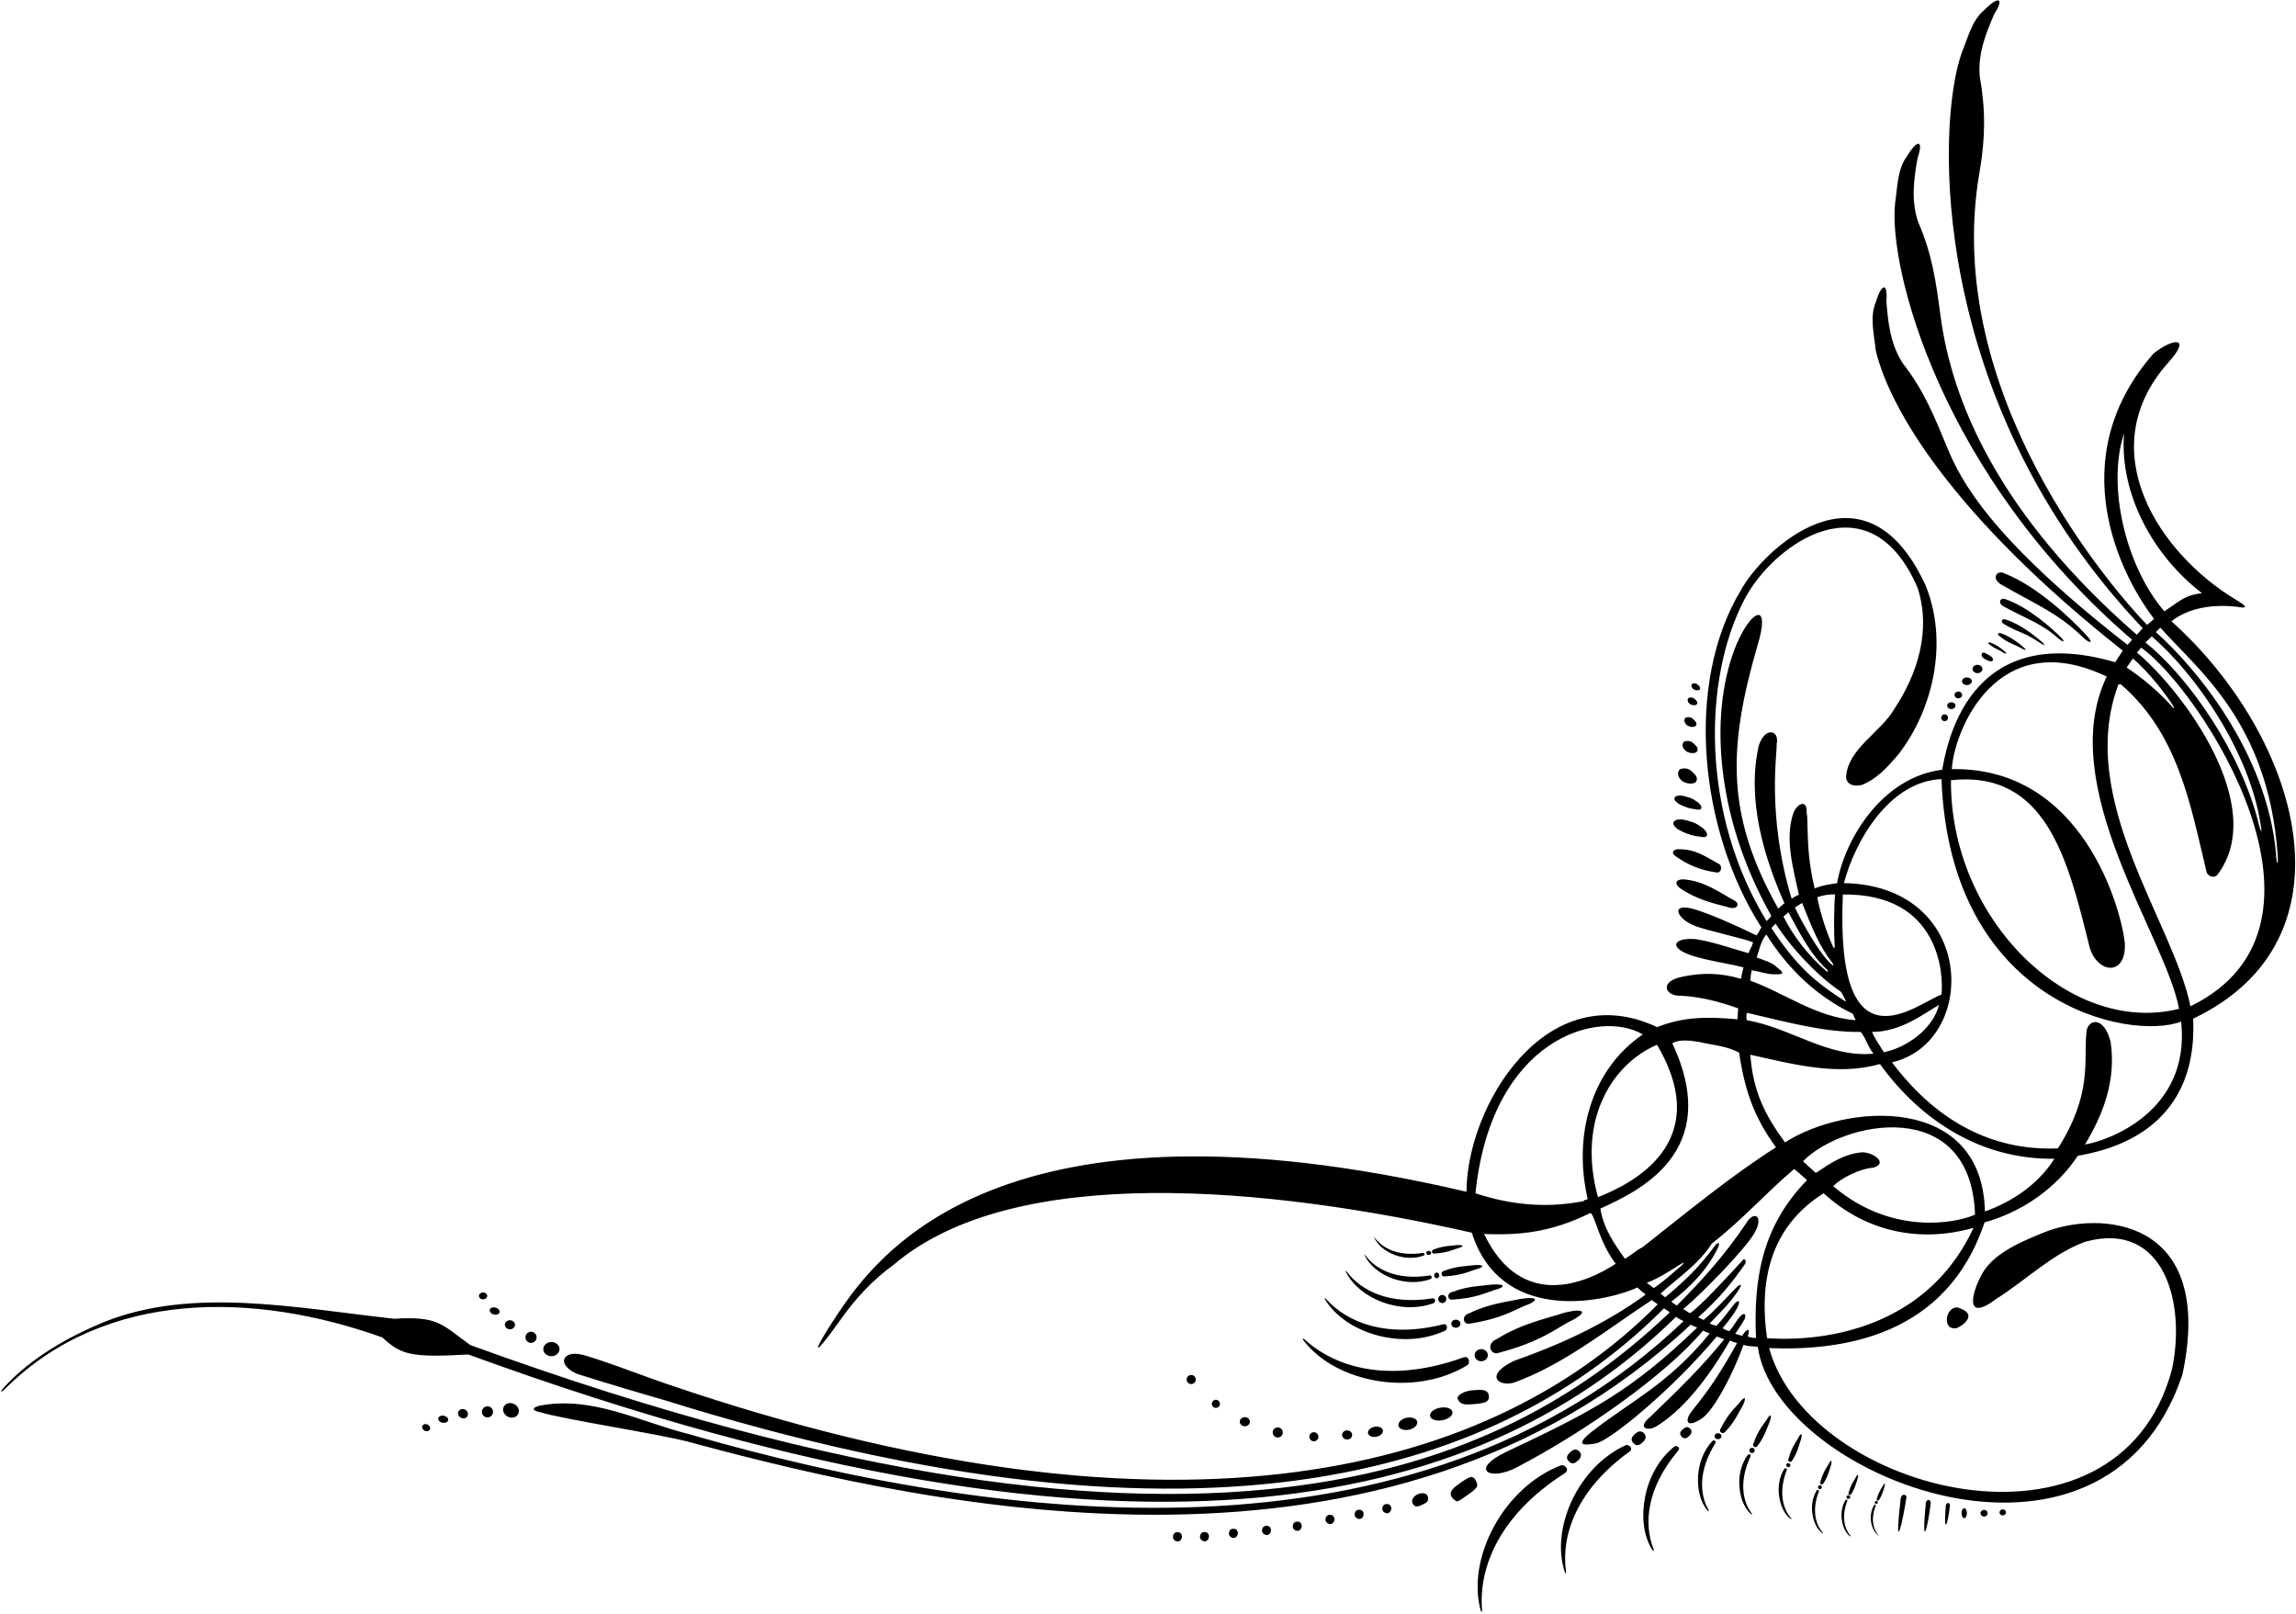 <?xml version="1.0" encoding="UTF-8"?>
<svg xmlns="http://www.w3.org/2000/svg" xmlns:xlink="http://www.w3.org/1999/xlink" width="535pt" height="376pt" viewBox="0 0 535 376" version="1.1">
<g id="surface1">
<path style=" stroke:none;fill-rule:nonzero;fill:rgb(0%,0%,0%);fill-opacity:1;" d="M 393.902 164.086 C 394.094 164.191 394.418 164.285 394.723 164.289 C 395.027 164.297 395.32 164.219 395.445 163.984 C 395.539 163.766 395.504 163.57 395.398 163.395 C 395.293 163.215 395.121 163.055 394.953 162.906 C 394.785 162.723 394.574 162.578 394.324 162.516 C 394.074 162.449 393.781 162.465 393.449 162.586 C 393.234 162.828 393.203 163.117 393.297 163.391 C 393.395 163.66 393.613 163.914 393.902 164.086 "/>
<path style=" stroke:none;fill-rule:nonzero;fill:rgb(0%,0%,0%);fill-opacity:1;" d="M 394.727 160.633 C 394.898 160.727 395.188 160.809 395.465 160.816 C 395.738 160.82 396 160.75 396.113 160.539 C 396.199 160.344 396.164 160.164 396.07 160.008 C 395.977 159.848 395.824 159.703 395.672 159.57 C 395.52 159.402 395.332 159.273 395.105 159.219 C 394.879 159.16 394.617 159.172 394.316 159.277 C 394.125 159.5 394.098 159.758 394.184 160.004 C 394.266 160.246 394.465 160.477 394.727 160.633 "/>
<path style=" stroke:none;fill-rule:nonzero;fill:rgb(0%,0%,0%);fill-opacity:1;" d="M 443.973 348.309 C 443.52 348.105 443.227 348.281 443.051 348.613 C 442.875 348.945 442.812 349.43 442.812 349.84 C 442.227 354.918 442.18 356.992 442.461 356.789 C 442.738 356.582 443.34 354.098 444.039 350.062 C 443.996 349.809 444.129 349.445 444.191 349.109 C 444.262 348.773 444.266 348.461 443.973 348.309 "/>
<path style=" stroke:none;fill-rule:nonzero;fill:rgb(0%,0%,0%);fill-opacity:1;" d="M 453.992 350.152 C 453.777 350.121 453.523 350.266 453.402 350.676 C 453.109 354.43 453.242 355.504 453.5 355.102 C 453.758 354.703 454.145 352.828 454.363 350.688 C 454.387 350.391 454.207 350.184 453.992 350.152 "/>
<path style=" stroke:none;fill-rule:nonzero;fill:rgb(0%,0%,0%);fill-opacity:1;" d="M 449.48 349.434 C 449.234 349.352 448.934 349.512 448.746 350.066 C 448.195 355.848 448.312 357.332 448.652 356.652 C 448.992 355.969 449.547 353.117 449.883 350.23 C 449.914 349.832 449.723 349.512 449.48 349.434 "/>
<path style=" stroke:none;fill-rule:nonzero;fill:rgb(0%,0%,0%);fill-opacity:1;" d="M 476.316 150.242 C 476.383 150.195 476.285 150.016 476 149.742 C 475.184 149 473.852 147.891 472.305 146.844 C 470.762 145.801 469.004 144.82 467.352 144.336 C 466.934 144.145 466.594 144.285 466.484 144.535 C 466.375 144.785 466.496 145.152 467.004 145.41 C 468.789 146.488 470.277 147.066 471.656 147.652 C 473.031 148.238 474.191 149.016 475.637 149.934 C 476.016 150.195 476.246 150.285 476.316 150.242 "/>
<path style=" stroke:none;fill-rule:nonzero;fill:rgb(0%,0%,0%);fill-opacity:1;" d="M 480.797 149.387 C 480.902 149.32 480.766 149.039 480.348 148.598 C 479.148 147.395 477.18 145.59 474.883 143.867 C 472.586 142.148 469.965 140.512 467.453 139.648 C 466.828 139.324 466.297 139.512 466.109 139.891 C 465.922 140.27 466.082 140.836 466.848 141.273 C 469.637 142.777 471.883 143.777 473.922 144.852 C 475.965 145.926 477.801 147.07 479.777 148.863 C 480.336 149.297 480.688 149.449 480.797 149.387 "/>
<path style=" stroke:none;fill-rule:nonzero;fill:rgb(0%,0%,0%);fill-opacity:1;" d="M 466.152 147.508 C 465.879 147.383 465.66 147.473 465.59 147.637 C 465.516 147.801 465.598 148.035 465.926 148.203 C 467.012 149.102 467.953 149.594 468.852 149.98 C 469.754 150.371 470.617 150.801 471.539 151.289 C 471.781 151.461 471.934 151.375 471.98 151.344 C 472.023 151.316 471.961 151.199 471.773 151.02 C 471.242 150.535 470.375 149.816 469.371 149.137 C 468.367 148.457 467.227 147.82 466.152 147.508 "/>
<path style=" stroke:none;fill-rule:nonzero;fill:rgb(0%,0%,0%);fill-opacity:1;" d="M 393.309 169.09 C 393.547 169.223 393.949 169.336 394.332 169.344 C 394.715 169.352 395.074 169.254 395.234 168.961 C 395.355 168.688 395.305 168.441 395.176 168.223 C 395.047 168 394.832 167.801 394.617 167.613 C 394.41 167.383 394.145 167.203 393.832 167.121 C 393.52 167.043 393.156 167.059 392.738 167.211 C 392.473 167.516 392.434 167.879 392.551 168.215 C 392.668 168.555 392.945 168.871 393.309 169.09 "/>
<path style=" stroke:none;fill-rule:nonzero;fill:rgb(0%,0%,0%);fill-opacity:1;" d="M 487.078 149.539 C 487.246 149.449 487.059 149.004 486.445 148.297 C 484.688 146.363 481.785 143.453 478.371 140.652 C 474.961 137.852 471.043 135.156 467.246 133.656 C 466.309 133.113 465.473 133.363 465.16 133.934 C 464.848 134.5 465.059 135.387 466.199 136.113 C 470.383 138.523 473.762 140.215 476.824 142.027 C 479.887 143.84 482.633 145.773 485.551 148.668 C 486.379 149.371 486.906 149.633 487.078 149.539 "/>
<path style=" stroke:none;fill-rule:nonzero;fill:rgb(0%,0%,0%);fill-opacity:1;" d="M 462.488 152.098 C 462.047 151.93 461.816 152.105 461.75 152.371 C 461.688 152.637 461.793 152.992 462.031 153.191 C 462.27 153.391 462.504 153.543 462.746 153.668 C 462.988 153.797 463.234 153.895 463.5 153.996 C 463.926 154.137 464.258 154.047 464.371 153.828 C 464.48 153.613 464.375 153.266 463.922 152.883 C 463.656 152.746 463.469 152.633 463.266 152.512 C 463.059 152.391 462.832 152.262 462.488 152.098 "/>
<path style=" stroke:none;fill-rule:nonzero;fill:rgb(0%,0%,0%);fill-opacity:1;" d="M 463.352 149.766 C 463.305 149.871 463.355 150.023 463.57 150.133 C 464.273 150.715 464.887 151.035 465.473 151.289 C 466.059 151.543 466.477 151.871 467.074 152.188 C 467.234 152.301 467.477 152.195 467.504 152.176 C 467.531 152.156 467.492 152.078 467.371 151.965 C 467.027 151.648 466.465 151.18 465.809 150.738 C 465.156 150.297 464.414 149.883 463.715 149.68 C 463.539 149.598 463.395 149.656 463.352 149.766 "/>
<path style=" stroke:none;fill-rule:nonzero;fill:rgb(0%,0%,0%);fill-opacity:1;" d="M 392.219 204.848 C 391.383 204.852 390.84 205.078 390.68 205.445 C 390.52 205.812 390.734 206.324 391.418 206.887 C 393.375 208.203 395.242 209.074 397.105 209.742 C 398.973 210.406 400.836 210.867 402.785 211.367 C 403.68 211.691 404.387 211.527 404.703 211.176 C 405.02 210.824 404.945 210.289 404.277 209.871 C 402.371 208.836 400.566 207.664 398.633 206.711 C 396.699 205.758 394.641 205.02 392.219 204.848 "/>
<path style=" stroke:none;fill-rule:nonzero;fill:rgb(0%,0%,0%);fill-opacity:1;" d="M 393.086 175.125 C 393.383 175.293 393.887 175.434 394.367 175.445 C 394.844 175.457 395.297 175.332 395.496 174.969 C 395.645 174.621 395.586 174.32 395.422 174.039 C 395.258 173.766 394.992 173.516 394.727 173.285 C 394.465 172.992 394.133 172.77 393.742 172.672 C 393.352 172.57 392.895 172.59 392.379 172.777 C 392.043 173.16 391.992 173.613 392.141 174.035 C 392.285 174.461 392.633 174.855 393.086 175.125 "/>
<path style=" stroke:none;fill-rule:nonzero;fill:rgb(0%,0%,0%);fill-opacity:1;" d="M 342.641 344.086 C 342.004 344.266 340.422 345.254 339.023 346.406 C 337.891 347.34 337.414 348.441 339.324 349.727 C 339.879 349.891 341.023 348.898 341.852 348.348 C 342.629 347.828 343.504 347.203 344.137 346.406 C 344.344 345.703 344.078 345.348 343.887 344.934 C 343.629 344.391 343.316 344.016 342.641 344.086 "/>
<path style=" stroke:none;fill-rule:nonzero;fill:rgb(0%,0%,0%);fill-opacity:1;" d="M 392.082 193.777 C 392.652 194.035 393.312 194.297 394 194.5 C 394.688 194.703 395.398 194.852 396.066 194.883 C 397.125 195.168 397.656 194.98 397.758 194.578 C 397.859 194.172 397.531 193.551 396.867 192.969 C 396.426 192.66 395.996 192.34 395.516 192.055 C 395.035 191.77 394.496 191.523 393.824 191.371 C 391.973 190.668 390.535 190.809 390.066 191.355 C 389.594 191.902 390.086 192.855 392.082 193.777 "/>
<path style=" stroke:none;fill-rule:nonzero;fill:rgb(0%,0%,0%);fill-opacity:1;" d="M 391.902 187.637 C 392.355 187.844 392.887 188.051 393.438 188.215 C 393.984 188.379 394.555 188.496 395.09 188.52 C 395.938 188.75 396.359 188.602 396.441 188.277 C 396.523 187.953 396.262 187.453 395.73 186.988 C 395.375 186.746 395.035 186.484 394.648 186.258 C 394.262 186.031 393.832 185.832 393.297 185.715 C 391.812 185.148 390.664 185.262 390.289 185.699 C 389.91 186.137 390.305 186.898 391.902 187.637 "/>
<path style=" stroke:none;fill-rule:nonzero;fill:rgb(0%,0%,0%);fill-opacity:1;" d="M 392.289 182.148 C 392.66 182.355 393.289 182.535 393.887 182.547 C 394.484 182.562 395.051 182.406 395.301 181.949 C 395.484 181.52 395.41 181.141 395.207 180.793 C 395.004 180.445 394.668 180.137 394.34 179.844 C 394.008 179.48 393.598 179.203 393.109 179.078 C 392.621 178.953 392.051 178.977 391.402 179.215 C 390.984 179.691 390.922 180.258 391.105 180.785 C 391.289 181.316 391.719 181.809 392.289 182.148 "/>
<path style=" stroke:none;fill-rule:nonzero;fill:rgb(0%,0%,0%);fill-opacity:1;" d="M 347.844 299.238 C 346.59 299.398 345.148 299.484 343.578 299.695 C 342.008 299.91 340.312 300.254 338.547 300.934 C 337.715 301.102 337.422 301.625 337.477 302.074 C 337.531 302.52 337.941 302.891 338.52 302.754 C 341.223 302.578 343.188 302.164 344.688 301.73 C 346.191 301.293 347.23 300.84 348.082 300.574 C 349.516 300.207 350.199 299.832 350.156 299.57 C 350.113 299.309 349.336 299.16 347.844 299.238 "/>
<path style=" stroke:none;fill-rule:nonzero;fill:rgb(0%,0%,0%);fill-opacity:1;" d="M 390.387 199.422 C 391.914 200.531 393.434 201.363 395.008 201.98 C 396.578 202.594 398.207 202.992 399.949 203.242 C 400.504 203.336 400.832 203.031 400.965 202.629 C 401.094 202.227 401.027 201.723 400.781 201.414 C 399.066 200.492 397.684 199.594 396.227 198.93 C 394.77 198.266 393.242 197.836 391.238 197.848 C 390.621 197.781 390.121 197.992 389.922 198.309 C 389.719 198.621 389.816 199.051 390.387 199.422 "/>
<path style=" stroke:none;fill-rule:nonzero;fill:rgb(0%,0%,0%);fill-opacity:1;" d="M 325.039 292.371 C 327.16 293.152 329.598 293.289 331.746 292.496 C 331.875 292.445 331.949 292.27 331.934 292.121 C 331.918 291.969 331.812 291.84 331.574 291.875 C 328.766 292.316 326.43 292.066 324.559 291.395 C 322.688 290.719 321.285 289.621 320.34 288.355 C 320.285 288.281 320.242 288.254 320.223 288.262 C 320.199 288.273 320.203 288.324 320.242 288.406 C 321.117 290.172 322.918 291.594 325.039 292.371 "/>
<path style=" stroke:none;fill-rule:nonzero;fill:rgb(0%,0%,0%);fill-opacity:1;" d="M 457.438 305.117 C 456.965 304.91 456.566 304.641 455.906 304.57 C 454.547 304.645 453.715 306.008 453.641 307.273 C 453.562 308.539 454.242 309.711 455.906 309.41 C 456.438 309.18 457.191 308.766 457.777 308.219 C 458.363 307.668 458.781 306.988 458.629 306.234 C 458.328 305.629 457.91 305.328 457.438 305.117 "/>
<path style=" stroke:none;fill-rule:nonzero;fill:rgb(0%,0%,0%);fill-opacity:1;" d="M 534.316 194.18 C 531.934 176.707 520.949 158.184 505.977 144.73 C 508.387 142.832 511.242 141.875 513.973 141.445 C 516.703 141.02 519.309 141.125 521.219 141.352 C 522.297 141.551 523 141.602 523.09 141.395 C 523.176 141.188 522.652 140.719 521.285 139.883 C 512.188 134.484 503.652 125.73 499.645 115.785 C 495.633 105.844 496.148 94.715 505.156 84.562 C 508.098 81.301 508.312 79.895 507.266 79.73 C 506.215 79.57 503.906 80.648 501.801 82.359 C 491.059 94.621 489.145 107.547 490.891 118.672 C 492.637 129.801 498.039 139.121 501.93 144.176 L 501.121 144.879 L 500.309 145.578 C 496.586 141.758 484.578 128.328 474.621 109.391 C 464.664 90.449 456.762 65.996 461.25 40.125 C 461.938 36.164 462.301 32.531 462.316 28.918 C 462.332 25.301 462.004 21.703 461.309 17.816 C 461.074 15.129 461.43 12.621 462.09 10.223 C 462.746 7.828 463.711 5.539 464.684 3.297 C 465.906 1.367 466.156 0.289 465.68 0.117 C 465.199 -0.055 463.992 0.684 462.305 2.391 C 460.918 3.527 459.965 5.16 459.191 6.922 C 458.418 8.68 457.82 10.566 457.148 12.207 C 454.121 20.555 452.148 40.918 457.188 65.785 C 462.223 90.648 474.27 120.012 499.285 146.352 L 498.594 147.113 L 497.902 147.871 C 481.844 133.887 471.062 120.312 463.965 107.715 C 456.867 95.117 453.457 83.496 452.145 73.414 C 451.625 69.43 451.121 65.812 450.352 62.289 C 449.582 58.766 448.543 55.336 446.953 51.719 C 446.094 49.164 445.848 46.641 445.926 44.156 C 446.004 41.672 446.398 39.223 446.82 36.812 C 447.555 34.652 447.543 33.543 447.039 33.488 C 446.531 33.434 445.535 34.434 444.293 36.492 C 443.215 37.922 442.672 39.734 442.332 41.625 C 441.996 43.52 441.859 45.492 441.594 47.246 C 440.75 54.828 443.422 70.703 451.867 89.469 C 460.312 108.234 474.535 129.891 496.801 149.043 L 495.746 150.223 C 479.73 137.762 470.012 128.168 463.906 120.758 C 457.805 113.344 455.316 108.113 453.777 104.379 C 452.242 100.664 450.859 97.285 449.254 94.055 C 447.645 90.828 445.812 87.75 443.379 84.641 C 441.91 82.379 441.051 79.996 440.512 77.566 C 439.969 75.141 439.746 72.672 439.559 70.23 C 439.734 67.957 439.449 66.887 438.945 66.957 C 438.445 67.031 437.723 68.246 437.031 70.547 C 436.34 72.199 436.262 74.09 436.402 76.008 C 436.543 77.922 436.898 79.867 437.074 81.633 C 438.668 88.371 443.129 98.012 452.152 109.887 C 461.18 121.762 474.773 135.879 494.637 151.574 L 493.754 152.922 L 492.867 154.27 C 475.406 149.188 465.562 154.293 459.969 161.246 C 454.371 168.199 453.023 177.004 452.551 179.324 C 445.598 180.164 439.914 184.199 435.75 189.309 C 431.59 194.422 428.945 200.605 428.074 205.75 C 427.152 205.895 426.328 205.996 425.492 206.168 C 424.656 206.34 423.812 206.574 422.855 206.98 C 421.738 202.484 421.391 198.512 421.262 195.453 C 421.129 192.395 421.219 190.258 420.977 189.426 C 421.07 187.598 420.449 187.105 419.723 187.332 C 418.992 187.562 418.16 188.512 417.828 189.57 C 416.832 192.559 416.855 195.836 417.281 199.078 C 417.707 202.324 418.539 205.539 419.168 208.41 C 418.879 208.535 418.617 208.664 418.348 208.816 C 418.078 208.965 417.801 209.137 417.469 209.344 C 414.535 199.574 413.715 191.047 413.598 184.727 C 413.484 178.406 414.078 174.293 413.984 173.359 C 414.352 171.695 413.672 170.656 412.723 170.594 C 411.77 170.531 410.547 171.441 409.824 173.684 C 408.371 180.07 408.707 186.633 409.984 192.91 C 411.262 199.188 413.48 205.18 415.797 210.434 C 415.551 210.602 415.305 210.816 415.062 211.035 C 414.82 211.258 414.578 211.477 414.34 211.645 C 408.234 200.789 405.305 191.434 404.762 181.82 C 404.219 172.203 406.062 162.328 409.504 150.426 C 411.051 145.422 410.781 143.199 409.664 143.258 C 408.551 143.32 406.59 145.664 404.766 149.789 C 401.535 157.379 400.16 167.301 401.281 178.316 C 402.398 189.328 406.008 201.434 412.754 213.387 C 412.668 213.512 412.453 213.762 412.227 214.004 C 412.004 214.246 411.766 214.477 411.645 214.559 C 404.086 202.262 400.324 188.25 399.691 174.945 C 399.059 161.641 401.555 149.047 406.508 139.586 C 409.895 133.109 417.172 125.949 425 123.652 C 432.828 121.355 441.215 123.93 446.824 136.93 C 448.441 141.906 448.422 146.949 447.344 151.73 C 446.266 156.512 444.129 161.031 441.516 164.973 C 439.938 167.793 437.18 170.137 434.773 172.625 C 432.367 175.113 430.316 177.746 430.148 181.148 C 430.277 182.047 430.777 182.559 431.441 182.812 C 432.105 183.062 432.934 183.051 433.719 182.891 C 435.5 182.227 437.016 181.191 438.406 179.945 C 439.793 178.703 441.059 177.25 442.344 175.758 C 446.402 170.512 449.332 163.98 450.574 157.109 C 451.82 150.234 451.379 143.012 448.691 136.383 C 441.508 120.805 431.945 118.848 423.582 121.906 C 415.215 124.961 408.043 133.035 405.637 137.516 C 399.055 148.43 396.648 162.449 397.691 176.547 C 398.734 190.641 403.223 204.816 410.43 216.051 C 410.18 216.426 410.051 216.723 409.898 217.008 C 409.746 217.293 409.574 217.57 409.242 217.902 C 406.828 216.715 404.227 215.504 401.766 214.449 C 399.305 213.391 396.98 212.488 395.121 211.914 C 392.16 210.977 390.977 211.449 391.078 212.383 C 391.18 213.312 392.559 214.711 394.73 215.621 C 396.258 216.219 399.117 216.953 401.887 217.66 C 404.652 218.363 407.328 219.039 408.488 219.523 C 408.328 220.141 408.184 220.441 408.02 220.754 C 407.852 221.066 407.664 221.391 407.418 222.051 C 405.281 221.457 403.383 220.84 401.445 220.273 C 399.512 219.703 397.539 219.188 395.258 218.793 C 392.496 218.539 390.848 219.062 390.617 219.871 C 390.387 220.68 391.574 221.781 394.477 222.688 C 396.516 223.32 398.414 223.723 400.328 224.102 C 402.242 224.477 404.168 224.828 406.258 225.367 C 406.102 226.02 405.996 226.453 405.91 226.84 C 405.824 227.227 405.758 227.566 405.676 228.023 C 403.238 227.312 400.988 226.945 398.762 226.883 C 396.535 226.816 394.336 227.051 391.992 227.539 C 389.203 228.109 388.215 229.27 388.387 230.258 C 388.559 231.25 389.887 232.07 391.719 231.961 C 394.004 232.09 396.297 232.449 398.531 232.965 C 400.766 233.48 402.945 234.152 405.012 234.906 C 405.012 235.363 404.973 235.777 404.934 236.188 C 404.895 236.602 404.859 237.012 404.867 237.461 C 401.383 237.129 398.191 236.98 395.129 237.219 C 392.062 237.457 389.121 238.078 386.133 239.281 C 373.195 233.188 362.098 237.781 354.234 246.395 C 346.367 255.008 341.73 267.645 341.715 277.633 C 287.34 264.906 252.969 268.629 231.035 277.266 C 209.102 285.906 199.605 299.465 194.977 306.418 C 192.141 310.68 190.559 313.48 190.609 313.91 C 190.66 314.34 192.344 312.402 196.039 307.184 C 197.719 304.812 199.582 302.531 201.617 300.414 C 203.648 298.301 205.855 296.348 208.227 294.641 C 222.207 282.734 243.988 278.168 268.227 277.93 C 292.465 277.691 319.16 281.777 342.957 287.172 C 346.238 297.559 353.688 301.727 361.414 302.809 C 369.145 303.891 377.148 301.887 381.547 299.938 C 381.836 300.23 382.156 300.52 382.484 300.797 C 382.812 301.078 383.145 301.344 383.465 301.586 C 378.738 305.027 373.773 307.938 368.637 310.465 C 363.496 312.988 358.18 315.133 352.746 317.039 C 349.238 318.742 348.371 320.258 348.812 321.223 C 349.254 322.188 351.008 322.598 352.746 322.102 C 358.598 319.984 363.984 316.914 369.234 313.496 C 374.488 310.082 379.605 306.328 384.914 302.844 C 385.121 303.09 385.336 303.234 385.559 303.371 C 385.781 303.508 386.016 303.641 386.266 303.871 C 365.688 324.652 336.566 339.035 298.34 343.363 C 260.113 347.695 212.785 341.973 155.793 322.543 C 153.91 321.945 149.59 320.336 145.324 318.801 C 141.059 317.266 136.848 315.801 135.188 315.492 C 133.094 315.105 131.723 315.719 131.469 316.695 C 131.211 317.664 132.07 318.996 134.43 320.043 C 137.898 321.141 141.324 322.195 144.711 323.211 C 148.094 324.227 151.438 325.207 154.727 326.148 C 219 346.234 268.07 350.125 305.664 344.371 C 343.258 338.621 369.379 323.23 387.758 304.762 C 387.922 304.969 388.168 305.113 388.414 305.254 C 388.66 305.398 388.906 305.539 389.074 305.746 C 371.633 322.242 346.035 340.262 302.656 346.094 C 259.281 351.93 198.129 345.578 109.574 313.336 C 106.25 310.957 104.422 309.266 102.121 308.246 C 99.824 307.227 97.062 306.887 91.863 307.219 C 80.223 305.934 68.426 304.059 56.961 303.547 C 45.492 303.035 34.355 303.887 24.043 308.062 C 19.969 309.754 15.816 311.797 11.898 314.254 C 7.98 316.707 4.301 319.578 1.184 322.922 C 0.484 323.672 0.199 324.109 0.266 324.184 C 0.332 324.262 0.75 323.977 1.453 323.281 C 13.023 311.859 27.434 306.25 42.703 304.836 C 57.969 303.422 74.094 306.203 89.082 311.566 C 91.211 313.496 92.75 314.695 95.496 315.309 C 98.238 315.926 102.188 315.953 109.137 315.543 C 189.523 344.883 249.266 353.102 294.215 348.777 C 339.164 344.453 369.324 327.586 390.551 306.75 C 390.844 307 391.109 307.168 391.387 307.32 C 391.664 307.469 391.957 307.598 392.297 307.77 C 361.133 337.527 321.164 349.301 279.992 351.035 C 238.82 352.77 196.441 344.469 160.457 334.074 C 154.766 332.648 149.172 330.414 143.469 328.828 C 137.77 327.238 131.965 326.293 125.855 327.449 C 124.891 327.652 124.398 327.945 124.371 328.227 C 124.344 328.508 124.785 328.777 125.688 328.934 C 128.305 329.773 135.23 331.043 142.371 332.336 C 149.512 333.625 156.867 334.938 160.348 335.863 C 189.523 343.758 230.316 353.414 272.621 352.855 C 314.926 352.301 358.742 341.531 393.965 308.578 C 394.09 308.66 394.328 308.789 394.602 308.918 C 394.879 309.047 395.188 309.18 395.461 309.277 C 387.758 316.699 381.574 321.609 374.863 325.82 C 368.156 330.031 360.922 333.539 351.109 338.16 C 346.641 340.277 345.664 342.023 346.578 342.824 C 347.496 343.625 350.309 343.488 353.41 341.844 C 361.426 337.664 370.172 332.223 377.969 326.562 C 385.766 320.906 392.613 315.027 396.836 309.977 C 397.109 310.117 397.352 310.238 397.598 310.34 C 397.848 310.445 398.098 310.531 398.387 310.617 C 393.617 316.516 389.008 320.465 384.434 323.852 C 379.855 327.238 375.312 330.066 370.668 333.715 C 369.621 334.582 368.699 335.457 368.66 335.992 C 368.617 336.527 369.461 336.727 371.945 336.238 C 373.629 335.863 378.027 332.766 383.32 328.195 C 388.609 323.629 394.797 317.59 400.051 311.34 C 400.383 311.508 400.609 311.594 400.855 311.676 C 401.102 311.762 401.367 311.836 401.777 311.98 C 399.164 315.215 396.555 318.102 393.734 321.008 C 390.914 323.914 387.891 326.84 384.438 330.148 C 382.918 331.422 382.793 332.27 383.309 332.633 C 383.824 332.996 384.98 332.883 386.023 332.234 C 388.129 330.93 390.641 328.973 393.512 325.828 C 396.379 322.68 399.602 318.344 403.117 312.289 C 403.516 312.473 403.762 312.574 403.996 312.652 C 404.227 312.73 404.441 312.785 404.773 312.867 C 402.539 316.871 400.754 319.777 399.105 322.203 C 397.457 324.633 395.941 326.586 394.254 328.684 C 393.363 329.797 393.016 330.863 393.363 331.328 C 393.711 331.797 394.754 331.66 396.641 330.375 C 397.648 329.723 399.207 327.742 400.938 324.777 C 402.672 321.812 404.574 317.863 406.27 313.285 C 406.848 313.492 407.379 313.566 407.91 313.609 C 408.445 313.652 408.988 313.668 409.594 313.758 C 411.676 328.852 431.867 344.016 453.812 348.633 C 475.754 353.25 499.449 347.32 508.535 320.23 C 512.453 301.848 507.574 292.258 500.105 287.922 C 492.637 283.59 482.57 284.516 476.109 287.172 C 473.887 288.09 471.051 289.227 468.426 290.73 C 465.801 292.238 463.383 294.113 461.992 296.512 C 460.758 298.641 459.605 301.629 459.746 303.34 C 459.891 305.051 461.324 305.488 465.266 302.52 C 468.73 300.328 472.008 297.688 475.371 295.254 C 478.734 292.824 482.18 290.602 485.984 289.246 C 495.273 286.75 501.125 290.449 504.238 296.66 C 507.352 302.875 507.723 311.609 506.055 319.18 C 499.684 342.734 478.539 349.875 457.832 346.918 C 437.121 343.961 416.852 330.902 412.23 314.055 C 420.773 314.387 431.105 313.715 440.41 309.637 C 449.715 305.559 457.988 298.07 462.422 284.77 C 466.609 283.605 470.738 281.699 474.473 279.094 C 478.203 276.492 481.547 273.195 484.156 269.254 C 487.395 268.672 494.422 267.312 500.488 262.785 C 506.551 258.254 511.652 250.562 511.035 237.312 C 530.477 228.066 536.699 211.648 534.316 194.18 Z M 519.441 164.699 C 524.906 172.797 529.57 183.512 530.711 198.875 C 530.84 200.34 530.777 201.051 530.672 201.051 C 530.562 201.047 530.406 200.328 530.352 198.926 C 529.297 187.102 524.598 176.223 519.008 167.277 C 513.422 158.336 506.945 151.328 502.34 147.25 L 502.859 146.727 L 503.383 146.203 C 507.719 151.113 513.98 156.598 519.441 164.699 Z M 494.727 122.316 C 493.004 114.793 492.914 107.062 494.926 100.98 C 494.387 108.074 496.105 115.215 499.371 121.66 C 502.633 128.109 507.441 133.859 513.086 138.176 C 511.164 138.438 510.02 138.781 508.832 139.422 C 507.645 140.059 506.414 140.988 504.328 142.426 C 499.809 137.156 496.449 129.84 494.727 122.316 Z M 500.652 148.961 L 501.391 148.254 C 506.488 152.629 512.164 159.312 516.898 167.02 C 521.629 174.73 525.418 183.473 526.742 191.969 C 527 193.547 526.977 193.848 526.859 193.641 C 526.738 193.43 526.523 192.715 526.395 192.258 C 524.395 183.879 520.273 175.215 515.402 167.652 C 510.531 160.09 504.914 153.633 499.914 149.672 Z M 496.266 154.457 L 497.004 153.402 C 498.719 154.848 500.781 157.055 502.664 159.363 C 504.105 161.125 505.438 162.945 506.43 164.531 C 506.734 165.02 506.598 165.152 506.273 164.781 C 503.938 162.129 501.438 159.93 499.438 158.34 C 497.16 156.527 495.531 155.512 495.531 155.512 Z M 486.105 196.289 C 479.945 187.066 470.07 178.902 454.801 179.176 C 455.051 174.781 457.648 166.324 463.395 160.5 C 469.141 154.676 478.039 151.48 490.891 157.605 C 484.77 170.395 488.23 185.555 493.598 199.609 C 498.961 213.668 506.234 226.629 507.742 235.012 C 494.953 238.215 481.602 232.961 471.48 222.879 C 461.355 212.793 454.469 197.879 454.605 181.754 C 465.648 180.57 472.441 185.145 477.098 192.512 C 481.75 199.875 484.266 210.031 486.742 220.008 C 487.48 223.391 489.664 225.348 491.617 225.449 C 493.574 225.551 495.301 223.793 495.121 219.746 C 494.711 215.793 492.266 205.516 486.105 196.289 Z M 429.414 208.379 C 440.734 208.242 446.602 212.906 449.578 218.188 C 452.559 223.473 452.645 229.367 452.395 231.691 C 449.613 232.66 443.395 237.395 438.109 236.602 C 432.824 235.812 428.469 229.5 429.414 208.379 Z M 451.816 234.098 C 451.109 236.918 449.223 239.406 446.848 241.324 C 444.473 243.246 441.609 244.594 438.957 245.133 C 438.5 244.344 437.98 243.574 437.492 242.797 C 437.008 242.02 436.551 241.23 436.219 240.402 C 439.602 240.398 442.629 239.32 445.246 237.996 C 447.863 236.668 450.074 235.094 451.816 234.098 Z M 425.559 208.48 C 426.254 208.375 426.934 208.34 427.602 208.352 C 427.465 209.578 427.379 212.055 427.367 214.637 C 427.359 216.727 427.402 218.891 427.508 220.516 C 427.531 220.898 427.309 220.973 427.172 220.664 C 426.422 219.004 425.73 217.223 425.133 215.41 C 424.426 213.266 423.844 211.086 423.441 209.031 C 424.16 208.762 424.867 208.586 425.559 208.48 Z M 419.098 210.863 C 419.41 210.652 419.723 210.453 419.93 210.371 C 421 213.023 422.035 215.754 423.316 218.371 C 424.316 220.418 425.469 222.395 426.898 224.223 C 427.301 224.734 427.324 225.109 426.922 224.781 C 423.863 222.297 419.164 213.477 418.246 211.402 C 418.465 211.285 418.781 211.07 419.098 210.863 Z M 416.137 213.039 C 416.344 212.871 416.551 212.691 416.719 212.527 C 417.957 214.738 419.172 217.141 420.613 219.473 C 422.055 221.805 423.723 224.066 425.855 226.012 C 426.09 226.215 425.824 226.473 425.602 226.27 C 423.535 224.496 421.613 222.48 419.91 220.316 C 418.211 218.156 416.73 215.848 415.559 213.488 C 415.723 213.363 415.93 213.207 416.137 213.039 Z M 413.246 215.68 C 413.473 215.449 413.699 215.223 413.742 215.18 C 415.691 218.168 418.102 221.184 420.773 223.965 C 423.445 226.742 425.91 228.953 428.895 230.988 C 429.188 231.195 430.086 233.18 430.211 233.43 C 426.812 231.254 423.582 228.996 420.867 226.34 C 418.152 223.688 415.582 220.496 412.754 216.18 C 412.793 216.137 413.02 215.91 413.246 215.68 Z M 407.965 227.176 C 408.016 226.863 408.078 226.574 408.176 226.051 C 408.996 226.145 409.988 226.41 410.977 226.633 C 411.961 226.855 412.941 227.035 413.738 226.965 C 414.684 226.992 415.215 226.926 415.285 226.688 C 415.355 226.449 414.969 226.035 414.074 225.359 C 413.531 224.785 412.711 224.348 411.844 223.984 C 410.977 223.621 410.062 223.336 409.34 223.062 C 409.855 221.285 410.203 220.203 410.531 219.441 C 410.859 218.676 411.164 218.223 411.586 217.699 C 413.594 220.898 416.18 224.336 419.488 227.562 C 422.801 230.793 426.836 233.812 431.738 236.172 C 431.863 236.461 431.969 236.711 432.07 236.949 C 432.176 237.188 432.277 237.414 432.402 237.664 C 427.797 237.332 423.711 235.777 419.75 233.934 C 415.789 232.086 411.953 229.949 407.848 228.457 C 407.887 227.832 407.918 227.492 407.965 227.176 Z M 407.051 235.941 C 412.48 237.227 417.094 238.359 421.359 239.164 C 425.625 239.969 429.539 240.445 433.562 240.402 C 434.227 241.191 434.641 242.062 435.059 242.934 C 435.473 243.805 435.887 244.676 436.551 245.465 C 431.242 245.961 426.406 244.449 421.629 242.59 C 416.848 240.734 412.117 238.535 407.016 237.664 C 406.945 237.242 406.926 236.969 406.938 236.727 C 406.949 236.48 406.992 236.262 407.051 235.941 Z M 387.148 268.676 C 382.953 274.297 376.113 277.402 372.34 278.898 C 369.852 269.773 370.723 261.996 373.504 255.949 C 376.281 249.902 380.965 245.59 386.109 243.391 C 392.902 254.93 391.348 263.059 387.148 268.676 Z M 360.914 243.617 C 368.93 238.16 377.738 237.988 382.789 240.984 C 376.652 245.172 372.609 251.125 370.512 257.836 C 368.418 264.547 368.273 272.012 369.934 279.23 C 369.848 279.477 369.664 279.5 369.477 279.52 C 369.289 279.539 369.102 279.562 369.02 279.809 C 364.621 280.68 360.328 280.887 356.129 280.547 C 351.93 280.203 347.82 279.312 343.797 277.984 C 345.68 259.824 352.902 249.078 360.914 243.617 Z M 362.027 299.383 C 356.27 299.402 350.219 296.609 345.816 287.477 C 349.672 287.609 353.445 287.578 357.469 286.914 C 361.488 286.254 365.754 284.965 370.59 282.574 C 371.148 282.855 371.621 284.5 372.457 286.73 C 373.289 288.961 374.488 291.777 376.484 294.41 C 373.25 296.527 367.785 299.359 362.027 299.383 Z M 382.789 290.512 C 382.047 290.887 381.359 291.363 380.688 291.848 C 380.012 292.336 379.348 292.836 378.645 293.25 C 377.355 291.465 376.094 289.66 375.066 287.742 C 374.039 285.824 373.25 283.793 372.918 281.551 C 377.234 279.562 384.41 276.305 389.016 270.363 C 393.621 264.422 395.652 255.797 389.676 243.059 C 390.426 242.559 391.504 242.395 392.633 242.395 C 393.762 242.395 394.945 242.559 395.898 242.727 C 397.477 243.098 399.129 243.336 400.73 243.676 C 402.332 244.02 403.883 244.461 405.25 245.25 C 405.949 250.043 406.91 253.91 408.285 257.402 C 409.664 260.895 411.453 264.004 413.82 267.281 C 408.594 270.602 403.387 274.395 398.211 278.367 C 393.035 282.34 387.895 286.488 382.789 290.512 Z M 385.34 300.086 C 385.133 299.879 384.836 299.664 384.539 299.449 C 384.238 299.238 383.941 299.023 383.727 298.824 C 384.961 298.387 386.246 297.738 387.504 297.023 C 388.762 296.309 389.984 295.527 391.082 294.816 C 391.648 294.449 392.176 294.16 392.309 294.18 C 392.438 294.203 392.176 294.531 391.16 295.395 C 390.211 296.199 389.293 297.016 388.34 297.809 C 387.391 298.602 386.41 299.375 385.34 300.086 Z M 409.172 311.676 C 408.949 311.707 408.602 311.68 408.246 311.617 C 407.887 311.555 407.52 311.457 407.262 311.34 C 407.621 310.281 407.551 309.812 407.262 309.824 C 406.973 309.836 406.465 310.332 405.949 311.199 C 405.5 311.09 405.242 311.008 405.027 310.934 C 404.809 310.855 404.633 310.789 404.34 310.707 C 404.578 310.332 405 309.723 405.422 309.086 C 405.844 308.453 406.27 307.789 406.516 307.305 C 406.766 306.609 406.695 306.227 406.48 306.125 C 406.262 306.023 405.895 306.203 405.551 306.633 C 405.078 307.086 404.652 307.734 404.23 308.379 C 403.809 309.023 403.395 309.66 402.949 310.09 C 402.629 310.012 402.453 309.961 402.254 309.871 C 402.055 309.781 401.828 309.656 401.395 309.43 C 402.152 308.488 402.809 307.684 403.383 306.898 C 403.961 306.113 404.453 305.348 404.891 304.496 C 405.355 303.496 405.293 303.125 405.027 303.129 C 404.762 303.129 404.293 303.508 403.941 304.012 C 403.402 304.656 402.902 305.344 402.289 306.129 C 401.676 306.914 400.953 307.801 399.977 308.844 C 399.727 308.805 399.418 308.727 399.129 308.629 C 398.836 308.531 398.562 308.414 398.383 308.309 C 399.527 307.117 400.805 305.84 402.027 304.48 C 403.254 303.117 404.422 301.676 405.355 300.156 C 405.633 299.68 405.699 299.406 405.594 299.336 C 405.488 299.266 405.215 299.395 404.816 299.719 C 403.324 301.223 401.988 302.656 400.711 303.969 C 399.43 305.281 398.211 306.473 396.953 307.496 C 396.914 307.453 396.621 307.324 396.324 307.191 C 396.031 307.062 395.738 306.93 395.695 306.891 C 398.102 304.73 400.039 302.77 401.785 300.758 C 403.531 298.742 405.09 296.676 406.73 294.297 C 406.824 293.988 406.77 293.691 406.652 293.52 C 406.531 293.344 406.344 293.293 406.172 293.477 C 404.152 295.684 401.617 298.434 399.309 300.809 C 397 303.188 394.914 305.199 393.789 305.93 C 393.496 305.805 393.266 305.629 393.023 305.453 C 392.785 305.281 392.531 305.105 392.199 304.98 C 394.816 302.785 398.406 299.258 401.574 295.914 C 404.738 292.566 407.477 289.398 408.379 287.922 C 409.875 285.719 409.98 284.129 409.457 283.531 C 408.934 282.941 407.785 283.344 406.773 285.137 C 404.484 288.523 402.152 291.586 399.555 294.645 C 396.957 297.707 394.094 300.766 390.734 304.141 C 390.477 303.957 390.266 303.84 390.062 303.715 C 389.859 303.59 389.664 303.453 389.453 303.227 C 391.734 301.484 393.887 299.551 395.758 297.43 C 397.629 295.309 399.219 293 400.379 290.512 C 400.629 289.855 400.57 289.582 400.379 289.578 C 400.184 289.574 399.852 289.84 399.551 290.262 C 397.723 292.75 396.023 294.746 394.188 296.613 C 392.352 298.484 390.383 300.23 388.02 302.219 C 387.801 302.035 387.59 301.879 387.402 301.738 C 387.215 301.594 387.051 301.469 386.93 301.344 C 388.918 299.559 391.16 297.828 393.281 295.949 C 395.398 294.07 397.395 292.047 398.887 289.684 C 402.246 287.109 405.418 284.145 408.562 281.137 C 411.703 278.129 414.812 275.082 418.051 272.344 C 418.461 272.605 418.926 273.012 419.438 273.473 C 419.945 273.934 420.496 274.449 421.07 274.918 C 415.691 280.414 412.574 286.301 410.875 292.461 C 409.176 298.625 408.891 305.066 409.172 311.676 Z M 431.266 309.852 C 421.121 312.625 412.492 311.75 411.746 311.75 C 410.832 305.363 410.93 298.93 412.855 293.09 C 414.781 287.25 418.535 282.004 424.938 277.984 C 429.746 282.395 435.285 285.32 441.219 286.684 C 447.148 288.051 453.477 287.855 459.863 286.031 C 453.062 300.645 441.406 307.074 431.266 309.852 Z M 448.254 284.801 C 442.137 284.539 434.5 282.559 427.176 276.348 C 427.938 275.508 429.418 274.488 431.137 273.648 C 432.855 272.809 434.82 272.145 436.551 272.012 C 438.297 271.484 438.273 270.582 437.492 269.812 C 436.715 269.047 435.176 268.422 433.895 268.445 C 431.82 268.609 429.953 269.254 428.191 270.133 C 426.43 271.016 424.77 272.137 423.109 273.254 C 422.762 272.949 422.094 272.344 421.477 271.773 C 420.855 271.207 420.285 270.676 420.125 270.52 C 424.777 265.781 434.562 261.93 443.305 262.738 C 452.043 263.551 459.734 269.023 460.207 282.941 C 458.961 283.602 454.367 285.062 448.254 284.801 Z M 471.57 277.477 C 468.762 279.539 465.629 281.137 462.516 282.215 C 462.203 268.516 454.137 262.195 444.359 260.453 C 434.582 258.707 423.094 261.535 415.93 266.133 C 413.539 262.879 411.68 259.887 410.336 256.652 C 408.992 253.414 408.164 249.938 407.848 245.711 C 412.617 246.75 417.656 248.016 422.758 248.656 C 427.859 249.301 433.023 249.32 438.043 247.871 C 442.898 254.59 448.871 260.168 455.727 264.035 C 462.578 267.906 470.316 270.062 478.695 269.938 C 476.871 272.883 474.383 275.41 471.57 277.477 Z M 499.766 259.945 C 494.496 264.367 488.316 266.246 485.828 266.617 C 487.945 263.133 489.77 259.402 490.898 255.418 C 492.031 251.438 492.465 247.207 491.801 242.727 C 491.016 239.539 489.621 238.227 488.418 238.105 C 487.211 237.984 486.191 239.062 486.16 240.652 C 485.828 244.012 486.188 247.539 485.617 251.824 C 485.051 256.105 483.559 261.145 479.523 267.531 C 471.477 267.863 464.238 266.086 457.797 262.605 C 451.355 259.129 445.715 253.949 440.859 247.48 C 450.945 245.148 455.895 234.855 454.445 225.074 C 453 215.297 445.16 206.023 429.664 205.727 C 430.988 200.684 433.664 194.75 437.516 190.016 C 441.367 185.281 446.391 181.746 452.395 181.5 C 453.371 207.695 464.309 222.965 476.512 231.113 C 488.715 239.262 502.188 240.289 508.23 237.996 C 509.387 248.551 505.031 255.52 499.766 259.945 Z M 510.395 234.43 C 508.508 224.789 501.797 212.738 496.816 199.75 C 491.836 186.762 488.586 172.832 493.629 159.434 C 493.711 159.434 493.793 159.434 493.887 159.434 C 493.98 159.434 494.086 159.434 494.211 159.434 C 500.93 165.238 504.973 172.25 507.812 179.789 C 510.656 187.328 512.293 195.395 514.203 203.32 C 514.449 203.773 514.867 204.086 515.312 204.199 C 515.758 204.316 516.234 204.23 516.609 203.898 C 522.727 195.941 520.711 185.188 515.844 175.316 C 510.973 165.445 503.25 156.457 497.949 152.023 L 498.434 151.449 L 498.918 150.871 C 505.703 155.645 518.242 171.836 524.246 189.184 C 530.254 206.531 529.73 225.031 510.395 234.43 "/>
<path style=" stroke:none;fill-rule:nonzero;fill:rgb(0%,0%,0%);fill-opacity:1;" d="M 318.137 292.445 C 318.062 292.348 318.004 292.309 317.977 292.324 C 317.949 292.336 317.953 292.402 318.008 292.512 C 319.168 294.867 321.57 296.762 324.398 297.801 C 327.227 298.844 330.48 299.027 333.344 297.969 C 333.512 297.898 333.613 297.668 333.59 297.465 C 333.57 297.262 333.43 297.09 333.113 297.137 C 329.367 297.723 326.254 297.395 323.758 296.496 C 321.266 295.598 319.391 294.133 318.137 292.445 "/>
<path style=" stroke:none;fill-rule:nonzero;fill:rgb(0%,0%,0%);fill-opacity:1;" d="M 348.816 311.922 C 347.422 312.492 347.082 313.508 347.332 314.273 C 347.582 315.035 348.422 315.547 349.383 315.105 C 354.035 313.887 357.328 312.504 359.805 311.234 C 362.277 309.969 363.941 308.824 365.34 308.074 C 367.711 306.949 368.785 306.066 368.617 305.621 C 368.449 305.18 367.047 305.184 364.469 305.824 C 362.336 306.527 359.848 307.16 357.18 308.062 C 354.512 308.965 351.664 310.141 348.816 311.922 "/>
<path style=" stroke:none;fill-rule:nonzero;fill:rgb(0%,0%,0%);fill-opacity:1;" d="M 313.789 296.219 C 313.691 296.086 313.613 296.035 313.574 296.055 C 313.539 296.074 313.547 296.16 313.617 296.305 C 315.168 299.449 318.367 301.973 322.141 303.359 C 325.91 304.746 330.246 304.992 334.066 303.578 C 334.293 303.488 334.426 303.18 334.398 302.91 C 334.367 302.641 334.18 302.41 333.758 302.473 C 328.766 303.258 324.609 302.816 321.285 301.621 C 317.961 300.422 315.465 298.469 313.789 296.219 "/>
<path style=" stroke:none;fill-rule:nonzero;fill:rgb(0%,0%,0%);fill-opacity:1;" d="M 354.562 302.551 C 352.914 302.914 351.012 303.195 348.953 303.668 C 346.895 304.137 344.68 304.797 342.418 305.91 C 341.332 306.23 341.004 306.961 341.129 307.551 C 341.258 308.137 341.848 308.582 342.598 308.328 C 346.164 307.773 348.723 306.988 350.668 306.234 C 352.609 305.48 353.938 304.75 355.039 304.297 C 356.895 303.637 357.762 303.059 357.672 302.719 C 357.582 302.375 356.535 302.27 354.562 302.551 "/>
<path style=" stroke:none;fill-rule:nonzero;fill:rgb(0%,0%,0%);fill-opacity:1;" d="M 303.582 311.844 C 303.523 311.891 303.566 312.039 303.738 312.27 C 307.508 317.23 313.949 320.555 320.996 321.703 C 328.047 322.848 335.699 321.812 341.891 318.055 C 342.254 317.82 342.383 317.234 342.242 316.773 C 342.102 316.312 341.691 315.973 340.98 316.23 C 332.527 319.281 325.129 319.918 318.922 318.953 C 312.711 317.988 307.695 315.418 304.012 312.055 C 303.793 311.859 303.641 311.797 303.582 311.844 "/>
<path style=" stroke:none;fill-rule:nonzero;fill:rgb(0%,0%,0%);fill-opacity:1;" d="M 308.977 302.594 C 308.828 302.43 308.719 302.375 308.672 302.402 C 308.629 302.434 308.645 302.551 308.758 302.734 C 311.191 306.723 315.742 309.695 320.914 311.086 C 326.09 312.477 331.879 312.289 336.781 309.957 C 337.07 309.809 337.211 309.383 337.141 309.027 C 337.07 308.672 336.793 308.391 336.242 308.527 C 329.703 310.16 324.133 310.07 319.574 308.879 C 315.016 307.684 311.469 305.383 308.977 302.594 "/>
<path style=" stroke:none;fill-rule:nonzero;fill:rgb(0%,0%,0%);fill-opacity:1;" d="M 339.496 290.055 C 338.793 290.145 337.98 290.191 337.098 290.312 C 336.215 290.434 335.262 290.625 334.27 291.008 C 333.801 291.102 333.633 291.398 333.664 291.648 C 333.695 291.902 333.926 292.109 334.254 292.031 C 335.77 291.934 336.879 291.699 337.723 291.457 C 338.566 291.211 339.152 290.953 339.633 290.805 C 340.438 290.598 340.824 290.391 340.797 290.242 C 340.773 290.094 340.336 290.012 339.496 290.055 "/>
<path style=" stroke:none;fill-rule:nonzero;fill:rgb(0%,0%,0%);fill-opacity:1;" d="M 343.676 294.711 C 342.734 294.832 341.656 294.895 340.477 295.055 C 339.301 295.215 338.027 295.473 336.703 295.984 C 336.078 296.105 335.859 296.5 335.902 296.836 C 335.941 297.172 336.25 297.453 336.684 297.348 C 338.711 297.215 340.184 296.906 341.309 296.578 C 342.438 296.254 343.215 295.91 343.855 295.715 C 344.93 295.438 345.445 295.156 345.41 294.961 C 345.379 294.766 344.797 294.652 343.676 294.711 "/>
<path style=" stroke:none;fill-rule:nonzero;fill:rgb(0%,0%,0%);fill-opacity:1;" d="M 323.59 350.434 C 323.051 350.309 322.68 350.391 322.438 350.609 C 322.199 350.828 322.098 351.18 322.098 351.594 C 322.137 352.008 322.449 352.32 322.812 352.453 C 323.176 352.59 323.59 352.547 323.84 352.258 C 324.09 352.008 324.215 351.637 324.18 351.281 C 324.148 350.93 323.965 350.598 323.59 350.434 "/>
<path style=" stroke:none;fill-rule:nonzero;fill:rgb(0%,0%,0%);fill-opacity:1;" d="M 317.148 351.77 C 316.609 351.645 316.234 351.727 315.996 351.945 C 315.758 352.16 315.656 352.516 315.656 352.93 C 315.695 353.344 316.008 353.656 316.371 353.789 C 316.734 353.926 317.148 353.883 317.398 353.594 C 317.645 353.344 317.77 352.973 317.738 352.617 C 317.707 352.266 317.52 351.934 317.148 351.77 "/>
<path style=" stroke:none;fill-rule:nonzero;fill:rgb(0%,0%,0%);fill-opacity:1;" d="M 310.352 352.957 C 309.812 352.832 309.438 352.914 309.199 353.133 C 308.961 353.348 308.855 353.703 308.855 354.117 C 308.898 354.531 309.211 354.844 309.57 354.977 C 309.934 355.113 310.352 355.07 310.598 354.781 C 310.848 354.531 310.973 354.16 310.941 353.805 C 310.91 353.453 310.723 353.121 310.352 352.957 "/>
<path style=" stroke:none;fill-rule:nonzero;fill:rgb(0%,0%,0%);fill-opacity:1;" d="M 302.719 354.527 C 302.18 354.406 301.809 354.488 301.57 354.707 C 301.328 354.922 301.227 355.277 301.227 355.691 C 301.27 356.105 301.578 356.418 301.941 356.551 C 302.305 356.688 302.719 356.645 302.969 356.355 C 303.219 356.105 303.344 355.73 303.312 355.379 C 303.281 355.027 303.094 354.695 302.719 354.527 "/>
<path style=" stroke:none;fill-rule:nonzero;fill:rgb(0%,0%,0%);fill-opacity:1;" d="M 295.566 355.508 C 295.027 355.383 294.652 355.469 294.414 355.684 C 294.176 355.902 294.07 356.254 294.07 356.668 C 294.113 357.086 294.426 357.395 294.789 357.531 C 295.148 357.664 295.566 357.625 295.812 357.336 C 296.062 357.086 296.188 356.711 296.156 356.359 C 296.125 356.008 295.938 355.676 295.566 355.508 "/>
<path style=" stroke:none;fill-rule:nonzero;fill:rgb(0%,0%,0%);fill-opacity:1;" d="M 287.848 356.191 C 287.309 356.066 286.934 356.152 286.695 356.367 C 286.457 356.586 286.352 356.938 286.352 357.352 C 286.395 357.77 286.707 358.078 287.07 358.215 C 287.434 358.348 287.848 358.309 288.094 358.016 C 288.344 357.77 288.469 357.395 288.438 357.043 C 288.406 356.691 288.219 356.355 287.848 356.191 "/>
<path style=" stroke:none;fill-rule:nonzero;fill:rgb(0%,0%,0%);fill-opacity:1;" d="M 281.105 356.965 C 280.566 356.84 280.195 356.922 279.957 357.141 C 279.719 357.355 279.613 357.711 279.613 358.125 C 279.656 358.539 279.969 358.852 280.328 358.984 C 280.691 359.121 281.105 359.078 281.355 358.789 C 281.605 358.539 281.73 358.168 281.699 357.812 C 281.668 357.461 281.48 357.129 281.105 356.965 "/>
<path style=" stroke:none;fill-rule:nonzero;fill:rgb(0%,0%,0%);fill-opacity:1;" d="M 274.812 356.992 C 274.273 356.867 273.902 356.953 273.664 357.168 C 273.426 357.387 273.32 357.738 273.32 358.156 C 273.363 358.57 273.672 358.879 274.035 359.016 C 274.398 359.148 274.812 359.109 275.062 358.82 C 275.312 358.57 275.438 358.195 275.406 357.844 C 275.375 357.492 275.188 357.16 274.812 356.992 "/>
<path style=" stroke:none;fill-rule:nonzero;fill:rgb(0%,0%,0%);fill-opacity:1;" d="M 406.531 325.742 C 406.363 325.637 405.906 326 405.23 326.879 C 404.797 327.391 404.176 327.973 403.434 328.883 C 402.695 329.789 401.832 331.023 400.914 332.836 C 400.648 333.195 400.785 333.586 401.078 333.758 C 401.367 333.926 401.816 333.879 402.18 333.352 C 403.164 332.336 403.902 331.266 404.512 330.246 C 405.121 329.227 405.602 328.254 406.082 327.438 C 406.574 326.43 406.699 325.852 406.531 325.742 "/>
<path style=" stroke:none;fill-rule:nonzero;fill:rgb(0%,0%,0%);fill-opacity:1;" d="M 399.594 335.633 C 399.414 335.535 399.164 335.535 399.035 335.664 C 396.938 337.887 395.828 340.949 395.676 343.957 C 395.523 346.969 396.18 349.918 397.895 351.914 C 397.973 352.004 398.176 352.035 398.199 352.016 C 398.223 351.996 398.211 351.926 398.148 351.82 C 397.09 350.004 396.473 347.707 396.629 345.059 C 396.777 342.414 397.699 339.418 399.707 336.203 C 399.875 335.93 399.773 335.734 399.594 335.633 "/>
<path style=" stroke:none;fill-rule:nonzero;fill:rgb(0%,0%,0%);fill-opacity:1;" d="M 411.578 330.848 C 411.266 331.32 410.805 331.879 410.273 332.723 C 409.742 333.566 409.145 334.699 408.559 336.324 C 408.371 336.652 408.527 336.969 408.793 337.082 C 409.059 337.195 409.43 337.105 409.68 336.625 C 410.406 335.664 410.914 334.684 411.32 333.762 C 411.73 332.836 412.035 331.969 412.355 331.227 C 412.664 330.328 412.711 329.824 412.555 329.754 C 412.402 329.68 412.055 330.035 411.578 330.848 "/>
<path style=" stroke:none;fill-rule:nonzero;fill:rgb(0%,0%,0%);fill-opacity:1;" d="M 406.223 347.082 C 406.074 344.832 406.535 342.211 407.895 339.289 C 408.008 339.043 407.898 338.887 407.738 338.82 C 407.578 338.758 407.363 338.781 407.27 338.906 C 405.73 340.996 405.117 343.699 405.305 346.254 C 405.492 348.805 406.328 351.215 407.984 352.715 C 408.059 352.785 408.258 352.805 408.273 352.785 C 408.293 352.766 408.277 352.711 408.211 352.625 C 407.129 351.203 406.367 349.328 406.223 347.082 "/>
<path style=" stroke:none;fill-rule:nonzero;fill:rgb(0%,0%,0%);fill-opacity:1;" d="M 418.965 335.078 C 418.727 335.5 418.367 335.996 417.969 336.746 C 417.566 337.492 417.129 338.488 416.73 339.898 C 416.59 340.188 416.738 340.449 416.973 340.527 C 417.203 340.609 417.512 340.512 417.695 340.09 C 418.254 339.23 418.629 338.371 418.922 337.562 C 419.211 336.754 419.418 336 419.645 335.355 C 419.855 334.574 419.863 334.145 419.73 334.09 C 419.598 334.039 419.32 334.359 418.965 335.078 "/>
<path style=" stroke:none;fill-rule:nonzero;fill:rgb(0%,0%,0%);fill-opacity:1;" d="M 415.379 349.16 C 415.121 347.262 415.359 345.012 416.34 342.453 C 416.422 342.238 416.32 342.109 416.18 342.066 C 416.039 342.02 415.859 342.055 415.785 342.164 C 414.605 344.031 414.246 346.355 414.555 348.512 C 414.863 350.664 415.695 352.648 417.188 353.824 C 417.254 353.879 417.445 353.891 417.461 353.875 C 417.473 353.855 417.453 353.809 417.395 353.742 C 416.395 352.602 415.641 351.059 415.379 349.16 "/>
<path style=" stroke:none;fill-rule:nonzero;fill:rgb(0%,0%,0%);fill-opacity:1;" d="M 426.051 341.16 C 425.852 341.516 425.547 341.941 425.207 342.578 C 424.867 343.211 424.492 344.059 424.152 345.258 C 424.035 345.504 424.164 345.723 424.359 345.793 C 424.555 345.859 424.82 345.777 424.977 345.418 C 425.449 344.691 425.77 343.957 426.016 343.273 C 426.262 342.586 426.438 341.945 426.633 341.395 C 426.809 340.73 426.816 340.367 426.703 340.32 C 426.59 340.277 426.355 340.551 426.051 341.16 "/>
<path style=" stroke:none;fill-rule:nonzero;fill:rgb(0%,0%,0%);fill-opacity:1;" d="M 423.008 353.129 C 422.789 351.516 422.988 349.602 423.82 347.43 C 423.891 347.246 423.805 347.137 423.688 347.098 C 423.566 347.059 423.414 347.09 423.352 347.184 C 422.348 348.77 422.043 350.746 422.305 352.578 C 422.566 354.41 423.254 356.094 424.52 357.094 C 424.578 357.141 424.762 357.152 424.773 357.137 C 424.785 357.121 424.77 357.082 424.723 357.027 C 423.867 356.055 423.227 354.742 423.008 353.129 "/>
<path style=" stroke:none;fill-rule:nonzero;fill:rgb(0%,0%,0%);fill-opacity:1;" d="M 432.352 344.309 C 432.18 344.613 431.922 344.977 431.633 345.516 C 431.344 346.055 431.023 346.773 430.738 347.793 C 430.637 348.004 430.746 348.191 430.91 348.25 C 431.078 348.305 431.305 348.234 431.438 347.93 C 431.84 347.312 432.109 346.691 432.32 346.105 C 432.531 345.523 432.68 344.977 432.844 344.512 C 432.996 343.945 433.004 343.637 432.906 343.598 C 432.809 343.559 432.609 343.793 432.352 344.309 "/>
<path style=" stroke:none;fill-rule:nonzero;fill:rgb(0%,0%,0%);fill-opacity:1;" d="M 429.762 354.484 C 429.574 353.113 429.746 351.488 430.453 349.641 C 430.516 349.484 430.441 349.391 430.34 349.359 C 430.238 349.328 430.109 349.352 430.059 349.43 C 429.203 350.777 428.945 352.461 429.168 354.016 C 429.391 355.574 429.949 357.004 431.027 357.855 C 431.078 357.895 431.254 357.902 431.266 357.891 C 431.273 357.879 431.262 357.844 431.219 357.797 C 430.496 356.973 429.949 355.855 429.762 354.484 "/>
<path style=" stroke:none;fill-rule:nonzero;fill:rgb(0%,0%,0%);fill-opacity:1;" d="M 438.688 346.223 C 438.539 346.48 438.32 346.789 438.074 347.246 C 437.828 347.707 437.559 348.316 437.312 349.184 C 437.227 349.363 437.32 349.52 437.461 349.57 C 437.605 349.621 437.797 349.559 437.906 349.301 C 438.25 348.773 438.48 348.246 438.66 347.75 C 438.84 347.254 438.965 346.789 439.105 346.395 C 439.234 345.914 439.238 345.648 439.156 345.617 C 439.074 345.586 438.906 345.781 438.688 346.223 "/>
<path style=" stroke:none;fill-rule:nonzero;fill:rgb(0%,0%,0%);fill-opacity:1;" d="M 436.484 354.871 C 436.328 353.707 436.473 352.324 437.074 350.754 C 437.121 350.621 437.062 350.543 436.977 350.516 C 436.891 350.484 436.781 350.508 436.734 350.574 C 436.012 351.719 435.789 353.148 435.977 354.473 C 436.168 355.797 436.766 357.012 437.684 357.734 C 437.727 357.77 437.754 357.777 437.762 357.766 C 437.77 357.758 437.758 357.727 437.723 357.688 C 437.105 356.984 436.645 356.035 436.484 354.871 "/>
<path style=" stroke:none;fill-rule:nonzero;fill:rgb(0%,0%,0%);fill-opacity:1;" d="M 364.949 341.875 C 364.672 341.48 364.129 341.227 363.723 341.367 C 356.965 343.977 351.473 349.406 348.074 355.688 C 344.676 361.969 343.375 369.098 345.004 375.113 C 345.078 375.391 345.172 375.516 345.242 375.496 C 345.316 375.48 345.359 375.32 345.336 375.027 C 344.926 370.055 345.953 364.516 348.98 359.012 C 352.008 353.504 357.031 348.035 364.609 343.207 C 365.246 342.797 365.23 342.266 364.949 341.875 "/>
<path style=" stroke:none;fill-rule:nonzero;fill:rgb(0%,0%,0%);fill-opacity:1;" d="M 378.816 336.672 C 373.215 339.223 368.824 344.105 366.258 349.605 C 363.688 355.105 362.941 361.223 364.625 366.242 C 364.703 366.477 364.789 366.578 364.852 366.559 C 364.91 366.539 364.941 366.402 364.906 366.156 C 364.309 361.957 364.902 357.203 367.195 352.379 C 369.484 347.559 373.473 342.664 379.66 338.188 C 380.184 337.809 380.141 337.359 379.883 337.039 C 379.629 336.719 379.156 336.531 378.816 336.672 "/>
<path style=" stroke:none;fill-rule:nonzero;fill:rgb(0%,0%,0%);fill-opacity:1;" d="M 390.164 336.977 C 386.547 339.844 384.227 344.188 383.348 348.652 C 382.465 353.117 382.879 357.707 385.004 361.059 C 385.105 361.215 385.328 361.273 385.367 361.25 C 385.41 361.227 385.406 361.117 385.336 360.945 C 384.145 357.996 383.727 354.43 384.527 350.504 C 385.328 346.582 387.355 342.301 391.055 337.926 C 391.363 337.559 391.254 337.238 391.012 337.055 C 390.766 336.867 390.387 336.812 390.164 336.977 "/>
<path style=" stroke:none;fill-rule:nonzero;fill:rgb(0%,0%,0%);fill-opacity:1;" d="M 128.484 315.938 C 129.527 315.938 130.371 315.199 130.371 314.289 C 130.371 313.375 129.527 312.637 128.484 312.637 C 127.441 312.637 126.598 313.375 126.598 314.289 C 126.598 315.199 127.441 315.938 128.484 315.938 "/>
<path style=" stroke:none;fill-rule:nonzero;fill:rgb(0%,0%,0%);fill-opacity:1;" d="M 123.734 312.836 C 124.449 312.836 125.031 312.254 125.031 311.539 C 125.031 310.82 124.449 310.242 123.734 310.242 C 123.02 310.242 122.438 310.82 122.438 311.539 C 122.438 312.254 123.02 312.836 123.734 312.836 "/>
<path style=" stroke:none;fill-rule:nonzero;fill:rgb(0%,0%,0%);fill-opacity:1;" d="M 118.816 309.68 C 119.469 309.68 119.996 309.207 119.996 308.621 C 119.996 308.035 119.469 307.559 118.816 307.559 C 118.168 307.559 117.641 308.035 117.641 308.621 C 117.641 309.207 118.168 309.68 118.816 309.68 "/>
<path style=" stroke:none;fill-rule:nonzero;fill:rgb(0%,0%,0%);fill-opacity:1;" d="M 115.039 306.211 C 115.664 306.387 116.273 306.172 116.398 305.734 C 116.52 305.297 116.109 304.797 115.484 304.621 C 114.855 304.449 114.25 304.66 114.129 305.098 C 114.004 305.539 114.414 306.035 115.039 306.211 "/>
<path style=" stroke:none;fill-rule:nonzero;fill:rgb(0%,0%,0%);fill-opacity:1;" d="M 112.566 302.688 C 113.105 302.688 113.539 302.332 113.539 301.891 C 113.539 301.453 113.105 301.098 112.566 301.098 C 112.031 301.098 111.598 301.453 111.598 301.891 C 111.598 302.332 112.031 302.688 112.566 302.688 "/>
<path style=" stroke:none;fill-rule:nonzero;fill:rgb(0%,0%,0%);fill-opacity:1;" d="M 119.801 327.078 C 118.867 326.613 117.781 326.898 117.379 327.715 C 116.973 328.531 117.398 329.57 118.332 330.031 C 119.266 330.496 120.352 330.207 120.754 329.391 C 121.16 328.574 120.73 327.539 119.801 327.078 "/>
<path style=" stroke:none;fill-rule:nonzero;fill:rgb(0%,0%,0%);fill-opacity:1;" d="M 114.164 327.746 C 113.523 327.426 112.746 327.688 112.43 328.332 C 112.109 328.973 112.371 329.75 113.012 330.066 C 113.652 330.387 114.434 330.125 114.75 329.48 C 115.07 328.84 114.809 328.062 114.164 327.746 "/>
<path style=" stroke:none;fill-rule:nonzero;fill:rgb(0%,0%,0%);fill-opacity:1;" d="M 108.359 328.383 C 107.777 328.094 107.094 328.285 106.832 328.809 C 106.57 329.336 106.836 329.996 107.418 330.285 C 108 330.574 108.684 330.383 108.945 329.859 C 109.203 329.332 108.941 328.672 108.359 328.383 "/>
<path style=" stroke:none;fill-rule:nonzero;fill:rgb(0%,0%,0%);fill-opacity:1;" d="M 103.434 329.812 C 102.793 329.691 102.207 329.957 102.121 330.402 C 102.035 330.852 102.484 331.312 103.125 331.434 C 103.766 331.555 104.352 331.289 104.438 330.844 C 104.523 330.395 104.07 329.934 103.434 329.812 "/>
<path style=" stroke:none;fill-rule:nonzero;fill:rgb(0%,0%,0%);fill-opacity:1;" d="M 99.652 331.871 C 99.172 331.633 98.625 331.758 98.43 332.152 C 98.234 332.547 98.465 333.059 98.945 333.297 C 99.426 333.535 99.973 333.41 100.172 333.016 C 100.363 332.621 100.133 332.109 99.652 331.871 "/>
<path style=" stroke:none;fill-rule:nonzero;fill:rgb(0%,0%,0%);fill-opacity:1;" d="M 278.629 321.371 C 278.629 320.785 278.152 320.309 277.566 320.309 C 276.98 320.309 276.508 320.785 276.508 321.371 C 276.508 321.957 276.98 322.43 277.566 322.43 C 278.152 322.43 278.629 321.957 278.629 321.371 "/>
<path style=" stroke:none;fill-rule:nonzero;fill:rgb(0%,0%,0%);fill-opacity:1;" d="M 284.262 327.039 C 284.262 326.516 283.84 326.094 283.316 326.094 C 282.797 326.094 282.375 326.516 282.375 327.039 C 282.375 327.559 282.797 327.98 283.316 327.98 C 283.84 327.98 284.262 327.559 284.262 327.039 "/>
<path style=" stroke:none;fill-rule:nonzero;fill:rgb(0%,0%,0%);fill-opacity:1;" d="M 291.246 331.203 C 291.246 330.617 290.719 330.145 290.066 330.145 C 289.418 330.145 288.891 330.617 288.891 331.203 C 288.891 331.789 289.418 332.266 290.066 332.266 C 290.719 332.266 291.246 331.789 291.246 331.203 "/>
<path style=" stroke:none;fill-rule:nonzero;fill:rgb(0%,0%,0%);fill-opacity:1;" d="M 298.914 333.703 C 298.914 333.055 298.387 332.527 297.734 332.527 C 297.086 332.527 296.555 333.055 296.555 333.703 C 296.555 334.355 297.086 334.883 297.734 334.883 C 298.387 334.883 298.914 334.355 298.914 333.703 "/>
<path style=" stroke:none;fill-rule:nonzero;fill:rgb(0%,0%,0%);fill-opacity:1;" d="M 305.09 334.703 C 305.09 335.289 305.566 335.766 306.152 335.766 C 306.738 335.766 307.211 335.289 307.211 334.703 C 307.211 334.117 306.738 333.645 306.152 333.645 C 305.566 333.645 305.09 334.117 305.09 334.703 "/>
<path style=" stroke:none;fill-rule:nonzero;fill:rgb(0%,0%,0%);fill-opacity:1;" d="M 312.723 334.289 C 312.723 334.875 313.25 335.348 313.902 335.348 C 314.551 335.348 315.078 334.875 315.078 334.289 C 315.078 333.703 314.551 333.227 313.902 333.227 C 313.25 333.227 312.723 333.703 312.723 334.289 "/>
<path style=" stroke:none;fill-rule:nonzero;fill:rgb(0%,0%,0%);fill-opacity:1;" d="M 320.273 332.383 C 319.316 332.57 318.641 333.238 318.766 333.879 C 318.887 334.516 319.766 334.883 320.723 334.699 C 321.684 334.512 322.359 333.844 322.234 333.203 C 322.109 332.566 321.234 332.199 320.273 332.383 "/>
<path style=" stroke:none;fill-rule:nonzero;fill:rgb(0%,0%,0%);fill-opacity:1;" d="M 327.746 330.293 C 326.539 330.551 325.691 331.383 325.855 332.145 C 326.02 332.91 327.133 333.316 328.344 333.059 C 329.551 332.797 330.398 331.969 330.234 331.203 C 330.07 330.441 328.957 330.031 327.746 330.293 "/>
<path style=" stroke:none;fill-rule:nonzero;fill:rgb(0%,0%,0%);fill-opacity:1;" d="M 335.57 327.938 C 334.129 328.199 333.078 329.066 333.227 329.875 C 333.375 330.68 334.66 331.121 336.102 330.859 C 337.543 330.598 338.594 329.73 338.445 328.922 C 338.297 328.117 337.012 327.676 335.57 327.938 "/>
<path style=" stroke:none;fill-rule:nonzero;fill:rgb(0%,0%,0%);fill-opacity:1;" d="M 339.652 325.836 C 340.234 327.539 342.059 327.223 344.066 327.039 C 346.078 326.852 347.094 326.527 346.93 325.164 C 346.734 323.539 344.965 323.715 342.953 323.898 C 340.945 324.086 339.422 325.156 339.652 325.836 "/>
<path style=" stroke:none;fill-rule:nonzero;fill:rgb(0%,0%,0%);fill-opacity:1;" d="M 330.316 348.117 C 329.344 348.574 328.816 349.477 329.121 350.145 C 329.664 351.344 330.473 350.973 331.441 350.516 C 332.414 350.062 333.094 349.742 332.641 348.492 C 332.391 347.801 331.289 347.66 330.316 348.117 "/>
<path style=" stroke:none;fill-rule:nonzero;fill:rgb(0%,0%,0%);fill-opacity:1;" d="M 367.688 340.258 C 368.367 339.629 368.691 338.828 368.02 338.145 C 367.27 337.375 366.566 337.68 365.887 338.312 C 365.207 338.941 364.754 339.578 365.555 340.426 C 366.336 341.25 367.008 340.887 367.688 340.258 "/>
<path style=" stroke:none;fill-rule:nonzero;fill:rgb(0%,0%,0%);fill-opacity:1;" d="M 383.082 333.91 C 382.328 333.141 381.629 333.449 380.949 334.078 C 380.27 334.707 379.816 335.348 380.617 336.191 C 381.398 337.016 382.07 336.652 382.75 336.023 C 383.43 335.395 383.754 334.598 383.082 333.91 "/>
<path style=" stroke:none;fill-rule:nonzero;fill:rgb(0%,0%,0%);fill-opacity:1;" d="M 392.117 332.969 C 391.566 333.48 391.203 333.996 391.848 334.684 C 392.48 335.352 393.027 335.059 393.578 334.547 C 394.129 334.035 394.391 333.391 393.848 332.836 C 393.234 332.215 392.672 332.461 392.117 332.969 "/>
<path style=" stroke:none;fill-rule:nonzero;fill:rgb(0%,0%,0%);fill-opacity:1;" d="M 400.316 333.871 C 399.879 333.871 399.523 334.188 399.523 334.578 C 399.523 334.969 399.879 335.285 400.316 335.285 C 400.758 335.285 401.113 334.969 401.113 334.578 C 401.113 334.188 400.758 333.871 400.316 333.871 "/>
<path style=" stroke:none;fill-rule:nonzero;fill:rgb(0%,0%,0%);fill-opacity:1;" d="M 408.254 337.273 C 407.914 337.273 407.637 337.551 407.637 337.891 C 407.637 338.234 407.914 338.512 408.254 338.512 C 408.598 338.512 408.875 338.234 408.875 337.891 C 408.875 337.551 408.598 337.273 408.254 337.273 "/>
<path style=" stroke:none;fill-rule:nonzero;fill:rgb(0%,0%,0%);fill-opacity:1;" d="M 416.699 341.805 C 416.965 341.805 417.176 341.594 417.176 341.328 C 417.176 341.066 416.965 340.852 416.699 340.852 C 416.438 340.852 416.223 341.066 416.223 341.328 C 416.223 341.594 416.438 341.805 416.699 341.805 "/>
<path style=" stroke:none;fill-rule:nonzero;fill:rgb(0%,0%,0%);fill-opacity:1;" d="M 424.07 346.91 C 424.324 346.91 424.527 346.707 424.527 346.453 C 424.527 346.203 424.324 346 424.07 346 C 423.82 346 423.617 346.203 423.617 346.453 C 423.617 346.707 423.82 346.91 424.07 346.91 "/>
<path style=" stroke:none;fill-rule:nonzero;fill:rgb(0%,0%,0%);fill-opacity:1;" d="M 430.695 349.199 C 430.938 349.199 431.129 349.008 431.129 348.766 C 431.129 348.527 430.938 348.336 430.695 348.336 C 430.457 348.336 430.266 348.527 430.266 348.766 C 430.266 349.008 430.457 349.199 430.695 349.199 "/>
<path style=" stroke:none;fill-rule:nonzero;fill:rgb(0%,0%,0%);fill-opacity:1;" d="M 437.555 350.016 C 437.555 349.824 437.398 349.664 437.203 349.664 C 437.012 349.664 436.855 349.824 436.855 350.016 C 436.855 350.211 437.012 350.367 437.203 350.367 C 437.398 350.367 437.555 350.211 437.555 350.016 "/>
<path style=" stroke:none;fill-rule:nonzero;fill:rgb(0%,0%,0%);fill-opacity:1;" d="M 457.691 351.367 C 457.352 351.367 457.074 351.883 457.074 352.516 C 457.074 353.152 457.352 353.664 457.691 353.664 C 458.035 353.664 458.312 353.152 458.312 352.516 C 458.312 351.883 458.035 351.367 457.691 351.367 "/>
<path style=" stroke:none;fill-rule:nonzero;fill:rgb(0%,0%,0%);fill-opacity:1;" d="M 462.316 351.734 C 461.859 351.734 461.488 352.086 461.488 352.516 C 461.488 352.949 461.859 353.301 462.316 353.301 C 462.777 353.301 463.148 352.949 463.148 352.516 C 463.148 352.086 462.777 351.734 462.316 351.734 "/>
<path style=" stroke:none;fill-rule:nonzero;fill:rgb(0%,0%,0%);fill-opacity:1;" d="M 466.66 351.625 C 466.25 351.625 465.914 351.941 465.914 352.328 C 465.914 352.719 466.25 353.035 466.66 353.035 C 467.074 353.035 467.41 352.719 467.41 352.328 C 467.41 351.941 467.074 351.625 466.66 351.625 "/>
<path style=" stroke:none;fill-rule:nonzero;fill:rgb(0%,0%,0%);fill-opacity:1;" d="M 346.684 315.703 C 346.684 314.922 345.996 314.289 345.152 314.289 C 344.305 314.289 343.617 314.922 343.617 315.703 C 343.617 316.484 344.305 317.117 345.152 317.117 C 345.996 317.117 346.684 316.484 346.684 315.703 "/>
<path style=" stroke:none;fill-rule:nonzero;fill:rgb(0%,0%,0%);fill-opacity:1;" d="M 338.176 308.371 C 338.176 308.891 338.648 309.312 339.234 309.312 C 339.82 309.312 340.297 308.891 340.297 308.371 C 340.297 307.852 339.82 307.43 339.234 307.43 C 338.648 307.43 338.176 307.852 338.176 308.371 "/>
<path style=" stroke:none;fill-rule:nonzero;fill:rgb(0%,0%,0%);fill-opacity:1;" d="M 336.066 303.562 C 336.59 303.562 337.012 303.141 337.012 302.621 C 337.012 302.102 336.59 301.68 336.066 301.68 C 335.547 301.68 335.125 302.102 335.125 302.621 C 335.125 303.141 335.547 303.562 336.066 303.562 "/>
<path style=" stroke:none;fill-rule:nonzero;fill:rgb(0%,0%,0%);fill-opacity:1;" d="M 334.781 296.457 C 334.449 296.457 334.18 296.754 334.18 297.121 C 334.18 297.488 334.449 297.785 334.781 297.785 C 335.113 297.785 335.379 297.488 335.379 297.121 C 335.379 296.754 335.113 296.457 334.781 296.457 "/>
<path style=" stroke:none;fill-rule:nonzero;fill:rgb(0%,0%,0%);fill-opacity:1;" d="M 333.488 291.871 C 333.488 291.609 333.227 291.398 332.902 291.398 C 332.574 291.398 332.312 291.609 332.312 291.871 C 332.312 292.133 332.574 292.344 332.902 292.344 C 333.227 292.344 333.488 292.133 333.488 291.871 "/>
<path style=" stroke:none;fill-rule:nonzero;fill:rgb(0%,0%,0%);fill-opacity:1;" d="M 453.129 166.41 C 452.691 166.41 452.336 166.766 452.336 167.203 C 452.336 167.645 452.691 168 453.129 168 C 453.57 168 453.926 167.645 453.926 167.203 C 453.926 166.766 453.57 166.41 453.129 166.41 "/>
<path style=" stroke:none;fill-rule:nonzero;fill:rgb(0%,0%,0%);fill-opacity:1;" d="M 454.691 163.598 C 454.156 163.598 453.723 163.953 453.723 164.391 C 453.723 164.832 454.156 165.188 454.691 165.188 C 455.23 165.188 455.664 164.832 455.664 164.391 C 455.664 163.953 455.23 163.598 454.691 163.598 "/>
<path style=" stroke:none;fill-rule:nonzero;fill:rgb(0%,0%,0%);fill-opacity:1;" d="M 456.316 161.098 C 455.828 161.098 455.434 161.453 455.434 161.891 C 455.434 162.332 455.828 162.688 456.316 162.688 C 456.805 162.688 457.203 162.332 457.203 161.891 C 457.203 161.453 456.805 161.098 456.316 161.098 "/>
<path style=" stroke:none;fill-rule:nonzero;fill:rgb(0%,0%,0%);fill-opacity:1;" d="M 458.316 159.59 C 458.953 159.59 459.469 159.191 459.469 158.703 C 459.469 158.215 458.953 157.82 458.316 157.82 C 457.684 157.82 457.168 158.215 457.168 158.703 C 457.168 159.191 457.684 159.59 458.316 159.59 "/>
<path style=" stroke:none;fill-rule:nonzero;fill:rgb(0%,0%,0%);fill-opacity:1;" d="M 460.781 154.875 C 460.145 154.875 459.633 155.312 459.633 155.848 C 459.633 156.387 460.145 156.82 460.781 156.82 C 461.414 156.82 461.93 156.387 461.93 155.848 C 461.93 155.312 461.414 154.875 460.781 154.875 "/>
</g>
</svg>
